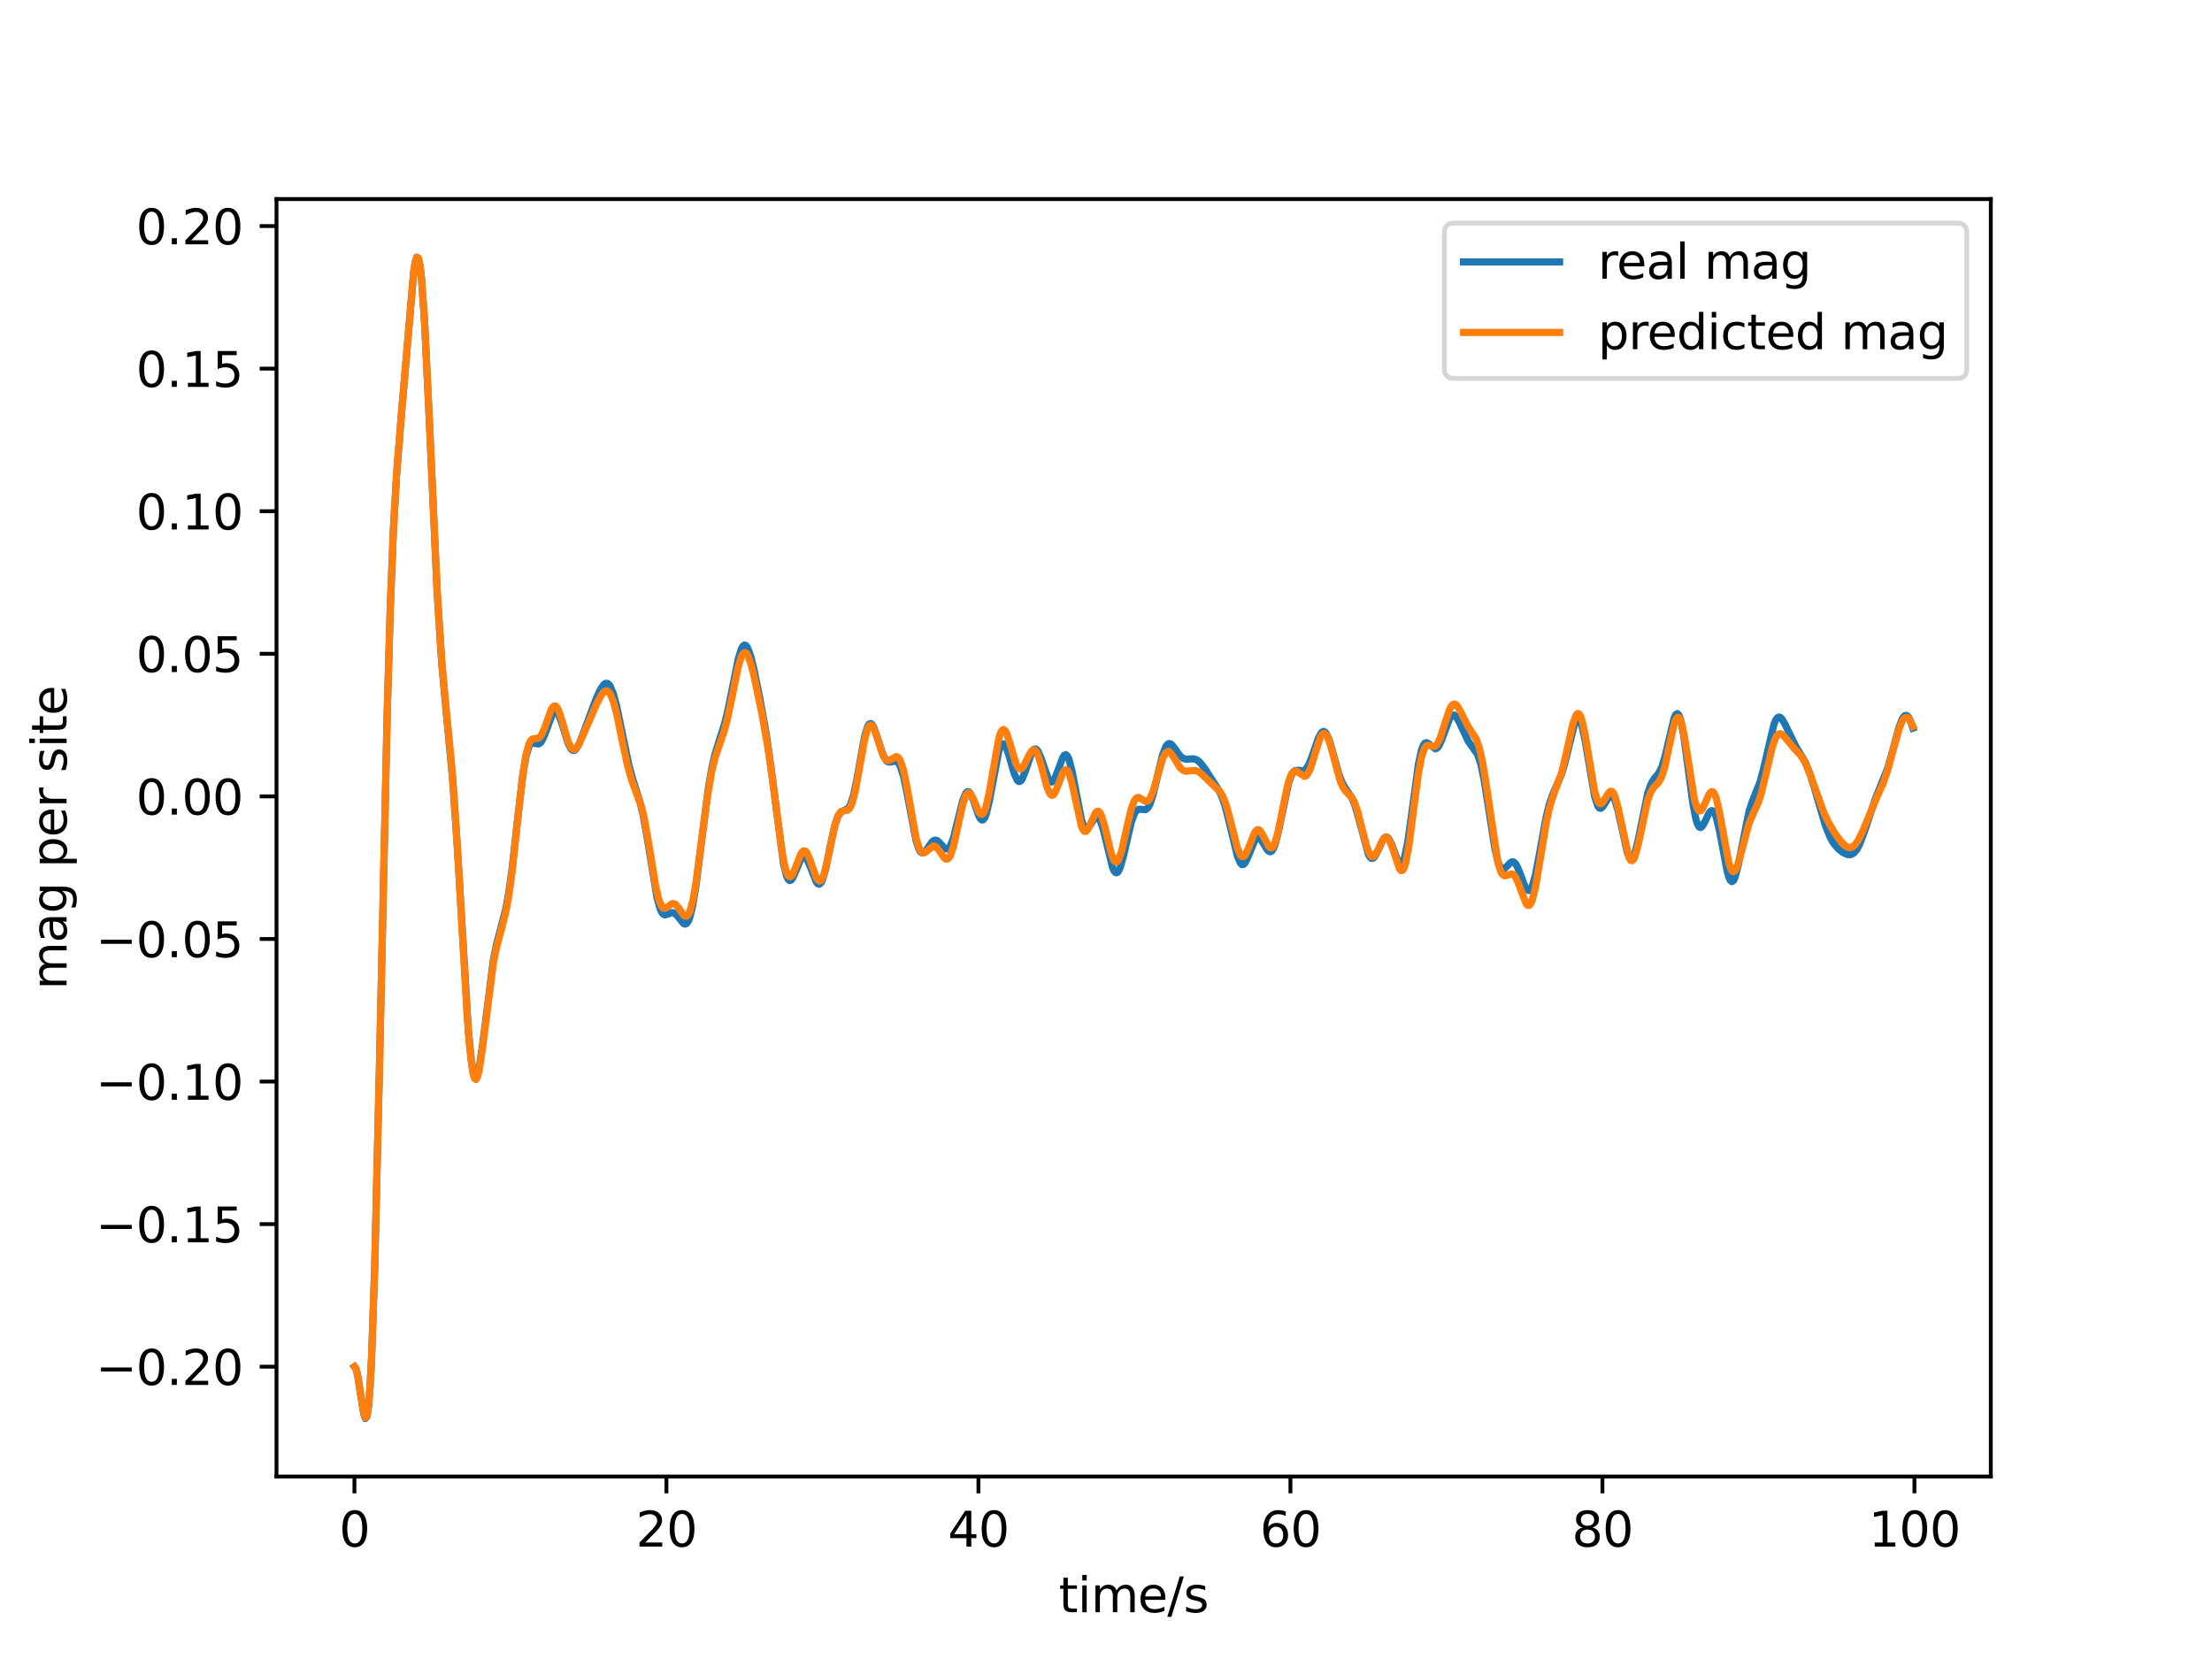 <?xml version="1.0" encoding="utf-8" standalone="no"?>
<!DOCTYPE svg PUBLIC "-//W3C//DTD SVG 1.1//EN"
  "http://www.w3.org/Graphics/SVG/1.1/DTD/svg11.dtd">
<svg xmlns:xlink="http://www.w3.org/1999/xlink" width="460.8pt" height="345.6pt" viewBox="0 0 460.8 345.6" xmlns="http://www.w3.org/2000/svg" version="1.1">
 <defs>
  <style type="text/css">*{stroke-linejoin: round; stroke-linecap: butt}</style>
 </defs>
 <g id="figure_1">
  <g id="patch_1">
   <path d="M 0 345.6 
L 460.8 345.6 
L 460.8 0 
L 0 0 
z
" style="fill: #ffffff"/>
  </g>
  <g id="axes_1">
   <g id="patch_2">
    <path d="M 57.6 307.584 
L 414.72 307.584 
L 414.72 41.472 
L 57.6 41.472 
z
" style="fill: #ffffff"/>
   </g>
   <g id="matplotlib.axis_1">
    <g id="xtick_1">
     <g id="line2d_1">
      <defs>
       <path id="mffc6a91e5c" d="M 0 0 
L 0 3.5 
" style="stroke: #000000; stroke-width: 0.8"/>
      </defs>
      <g>
       <use xlink:href="#mffc6a91e5c" x="73.833" y="307.584" style="stroke: #000000; stroke-width: 0.8"/>
      </g>
     </g>
     <g id="text_1">
      <!-- 0 -->
      <g transform="translate(70.651 322.182) scale(0.1 -0.1)">
       <defs>
        <path id="DejaVuSans-30" d="M 2034 4250 
Q 1547 4250 1301 3770 
Q 1056 3291 1056 2328 
Q 1056 1369 1301 889 
Q 1547 409 2034 409 
Q 2525 409 2770 889 
Q 3016 1369 3016 2328 
Q 3016 3291 2770 3770 
Q 2525 4250 2034 4250 
z
M 2034 4750 
Q 2819 4750 3233 4129 
Q 3647 3509 3647 2328 
Q 3647 1150 3233 529 
Q 2819 -91 2034 -91 
Q 1250 -91 836 529 
Q 422 1150 422 2328 
Q 422 3509 836 4129 
Q 1250 4750 2034 4750 
z
" transform="scale(0.016)"/>
       </defs>
       <use xlink:href="#DejaVuSans-30"/>
      </g>
     </g>
    </g>
    <g id="xtick_2">
     <g id="line2d_2">
      <g>
       <use xlink:href="#mffc6a91e5c" x="138.829" y="307.584" style="stroke: #000000; stroke-width: 0.8"/>
      </g>
     </g>
     <g id="text_2">
      <!-- 20 -->
      <g transform="translate(132.466 322.182) scale(0.1 -0.1)">
       <defs>
        <path id="DejaVuSans-32" d="M 1228 531 
L 3431 531 
L 3431 0 
L 469 0 
L 469 531 
Q 828 903 1448 1529 
Q 2069 2156 2228 2338 
Q 2531 2678 2651 2914 
Q 2772 3150 2772 3378 
Q 2772 3750 2511 3984 
Q 2250 4219 1831 4219 
Q 1534 4219 1204 4116 
Q 875 4013 500 3803 
L 500 4441 
Q 881 4594 1212 4672 
Q 1544 4750 1819 4750 
Q 2544 4750 2975 4387 
Q 3406 4025 3406 3419 
Q 3406 3131 3298 2873 
Q 3191 2616 2906 2266 
Q 2828 2175 2409 1742 
Q 1991 1309 1228 531 
z
" transform="scale(0.016)"/>
       </defs>
       <use xlink:href="#DejaVuSans-32"/>
       <use xlink:href="#DejaVuSans-30" x="63.623"/>
      </g>
     </g>
    </g>
    <g id="xtick_3">
     <g id="line2d_3">
      <g>
       <use xlink:href="#mffc6a91e5c" x="203.825" y="307.584" style="stroke: #000000; stroke-width: 0.8"/>
      </g>
     </g>
     <g id="text_3">
      <!-- 40 -->
      <g transform="translate(197.462 322.182) scale(0.1 -0.1)">
       <defs>
        <path id="DejaVuSans-34" d="M 2419 4116 
L 825 1625 
L 2419 1625 
L 2419 4116 
z
M 2253 4666 
L 3047 4666 
L 3047 1625 
L 3713 1625 
L 3713 1100 
L 3047 1100 
L 3047 0 
L 2419 0 
L 2419 1100 
L 313 1100 
L 313 1709 
L 2253 4666 
z
" transform="scale(0.016)"/>
       </defs>
       <use xlink:href="#DejaVuSans-34"/>
       <use xlink:href="#DejaVuSans-30" x="63.623"/>
      </g>
     </g>
    </g>
    <g id="xtick_4">
     <g id="line2d_4">
      <g>
       <use xlink:href="#mffc6a91e5c" x="268.82" y="307.584" style="stroke: #000000; stroke-width: 0.8"/>
      </g>
     </g>
     <g id="text_4">
      <!-- 60 -->
      <g transform="translate(262.458 322.182) scale(0.1 -0.1)">
       <defs>
        <path id="DejaVuSans-36" d="M 2113 2584 
Q 1688 2584 1439 2293 
Q 1191 2003 1191 1497 
Q 1191 994 1439 701 
Q 1688 409 2113 409 
Q 2538 409 2786 701 
Q 3034 994 3034 1497 
Q 3034 2003 2786 2293 
Q 2538 2584 2113 2584 
z
M 3366 4563 
L 3366 3988 
Q 3128 4100 2886 4159 
Q 2644 4219 2406 4219 
Q 1781 4219 1451 3797 
Q 1122 3375 1075 2522 
Q 1259 2794 1537 2939 
Q 1816 3084 2150 3084 
Q 2853 3084 3261 2657 
Q 3669 2231 3669 1497 
Q 3669 778 3244 343 
Q 2819 -91 2113 -91 
Q 1303 -91 875 529 
Q 447 1150 447 2328 
Q 447 3434 972 4092 
Q 1497 4750 2381 4750 
Q 2619 4750 2861 4703 
Q 3103 4656 3366 4563 
z
" transform="scale(0.016)"/>
       </defs>
       <use xlink:href="#DejaVuSans-36"/>
       <use xlink:href="#DejaVuSans-30" x="63.623"/>
      </g>
     </g>
    </g>
    <g id="xtick_5">
     <g id="line2d_5">
      <g>
       <use xlink:href="#mffc6a91e5c" x="333.816" y="307.584" style="stroke: #000000; stroke-width: 0.8"/>
      </g>
     </g>
     <g id="text_5">
      <!-- 80 -->
      <g transform="translate(327.454 322.182) scale(0.1 -0.1)">
       <defs>
        <path id="DejaVuSans-38" d="M 2034 2216 
Q 1584 2216 1326 1975 
Q 1069 1734 1069 1313 
Q 1069 891 1326 650 
Q 1584 409 2034 409 
Q 2484 409 2743 651 
Q 3003 894 3003 1313 
Q 3003 1734 2745 1975 
Q 2488 2216 2034 2216 
z
M 1403 2484 
Q 997 2584 770 2862 
Q 544 3141 544 3541 
Q 544 4100 942 4425 
Q 1341 4750 2034 4750 
Q 2731 4750 3128 4425 
Q 3525 4100 3525 3541 
Q 3525 3141 3298 2862 
Q 3072 2584 2669 2484 
Q 3125 2378 3379 2068 
Q 3634 1759 3634 1313 
Q 3634 634 3220 271 
Q 2806 -91 2034 -91 
Q 1263 -91 848 271 
Q 434 634 434 1313 
Q 434 1759 690 2068 
Q 947 2378 1403 2484 
z
M 1172 3481 
Q 1172 3119 1398 2916 
Q 1625 2713 2034 2713 
Q 2441 2713 2670 2916 
Q 2900 3119 2900 3481 
Q 2900 3844 2670 4047 
Q 2441 4250 2034 4250 
Q 1625 4250 1398 4047 
Q 1172 3844 1172 3481 
z
" transform="scale(0.016)"/>
       </defs>
       <use xlink:href="#DejaVuSans-38"/>
       <use xlink:href="#DejaVuSans-30" x="63.623"/>
      </g>
     </g>
    </g>
    <g id="xtick_6">
     <g id="line2d_6">
      <g>
       <use xlink:href="#mffc6a91e5c" x="398.812" y="307.584" style="stroke: #000000; stroke-width: 0.8"/>
      </g>
     </g>
     <g id="text_6">
      <!-- 100 -->
      <g transform="translate(389.268 322.182) scale(0.1 -0.1)">
       <defs>
        <path id="DejaVuSans-31" d="M 794 531 
L 1825 531 
L 1825 4091 
L 703 3866 
L 703 4441 
L 1819 4666 
L 2450 4666 
L 2450 531 
L 3481 531 
L 3481 0 
L 794 0 
L 794 531 
z
" transform="scale(0.016)"/>
       </defs>
       <use xlink:href="#DejaVuSans-31"/>
       <use xlink:href="#DejaVuSans-30" x="63.623"/>
       <use xlink:href="#DejaVuSans-30" x="127.246"/>
      </g>
     </g>
    </g>
    <g id="text_7">
     <!-- time/s -->
     <g transform="translate(220.575 335.861) scale(0.1 -0.1)">
      <defs>
       <path id="DejaVuSans-74" d="M 1172 4494 
L 1172 3500 
L 2356 3500 
L 2356 3053 
L 1172 3053 
L 1172 1153 
Q 1172 725 1289 603 
Q 1406 481 1766 481 
L 2356 481 
L 2356 0 
L 1766 0 
Q 1100 0 847 248 
Q 594 497 594 1153 
L 594 3053 
L 172 3053 
L 172 3500 
L 594 3500 
L 594 4494 
L 1172 4494 
z
" transform="scale(0.016)"/>
       <path id="DejaVuSans-69" d="M 603 3500 
L 1178 3500 
L 1178 0 
L 603 0 
L 603 3500 
z
M 603 4863 
L 1178 4863 
L 1178 4134 
L 603 4134 
L 603 4863 
z
" transform="scale(0.016)"/>
       <path id="DejaVuSans-6d" d="M 3328 2828 
Q 3544 3216 3844 3400 
Q 4144 3584 4550 3584 
Q 5097 3584 5394 3201 
Q 5691 2819 5691 2113 
L 5691 0 
L 5113 0 
L 5113 2094 
Q 5113 2597 4934 2840 
Q 4756 3084 4391 3084 
Q 3944 3084 3684 2787 
Q 3425 2491 3425 1978 
L 3425 0 
L 2847 0 
L 2847 2094 
Q 2847 2600 2669 2842 
Q 2491 3084 2119 3084 
Q 1678 3084 1418 2786 
Q 1159 2488 1159 1978 
L 1159 0 
L 581 0 
L 581 3500 
L 1159 3500 
L 1159 2956 
Q 1356 3278 1631 3431 
Q 1906 3584 2284 3584 
Q 2666 3584 2933 3390 
Q 3200 3197 3328 2828 
z
" transform="scale(0.016)"/>
       <path id="DejaVuSans-65" d="M 3597 1894 
L 3597 1613 
L 953 1613 
Q 991 1019 1311 708 
Q 1631 397 2203 397 
Q 2534 397 2845 478 
Q 3156 559 3463 722 
L 3463 178 
Q 3153 47 2828 -22 
Q 2503 -91 2169 -91 
Q 1331 -91 842 396 
Q 353 884 353 1716 
Q 353 2575 817 3079 
Q 1281 3584 2069 3584 
Q 2775 3584 3186 3129 
Q 3597 2675 3597 1894 
z
M 3022 2063 
Q 3016 2534 2758 2815 
Q 2500 3097 2075 3097 
Q 1594 3097 1305 2825 
Q 1016 2553 972 2059 
L 3022 2063 
z
" transform="scale(0.016)"/>
       <path id="DejaVuSans-2f" d="M 1625 4666 
L 2156 4666 
L 531 -594 
L 0 -594 
L 1625 4666 
z
" transform="scale(0.016)"/>
       <path id="DejaVuSans-73" d="M 2834 3397 
L 2834 2853 
Q 2591 2978 2328 3040 
Q 2066 3103 1784 3103 
Q 1356 3103 1142 2972 
Q 928 2841 928 2578 
Q 928 2378 1081 2264 
Q 1234 2150 1697 2047 
L 1894 2003 
Q 2506 1872 2764 1633 
Q 3022 1394 3022 966 
Q 3022 478 2636 193 
Q 2250 -91 1575 -91 
Q 1294 -91 989 -36 
Q 684 19 347 128 
L 347 722 
Q 666 556 975 473 
Q 1284 391 1588 391 
Q 1994 391 2212 530 
Q 2431 669 2431 922 
Q 2431 1156 2273 1281 
Q 2116 1406 1581 1522 
L 1381 1569 
Q 847 1681 609 1914 
Q 372 2147 372 2553 
Q 372 3047 722 3315 
Q 1072 3584 1716 3584 
Q 2034 3584 2315 3537 
Q 2597 3491 2834 3397 
z
" transform="scale(0.016)"/>
      </defs>
      <use xlink:href="#DejaVuSans-74"/>
      <use xlink:href="#DejaVuSans-69" x="39.209"/>
      <use xlink:href="#DejaVuSans-6d" x="66.992"/>
      <use xlink:href="#DejaVuSans-65" x="164.404"/>
      <use xlink:href="#DejaVuSans-2f" x="225.928"/>
      <use xlink:href="#DejaVuSans-73" x="259.619"/>
     </g>
    </g>
   </g>
   <g id="matplotlib.axis_2">
    <g id="ytick_1">
     <g id="line2d_7">
      <defs>
       <path id="mc6f003d165" d="M 0 0 
L -3.5 0 
" style="stroke: #000000; stroke-width: 0.8"/>
      </defs>
      <g>
       <use xlink:href="#mc6f003d165" x="57.6" y="284.705" style="stroke: #000000; stroke-width: 0.8"/>
      </g>
     </g>
     <g id="text_8">
      <!-- −0.20 -->
      <g transform="translate(19.955 288.504) scale(0.1 -0.1)">
       <defs>
        <path id="DejaVuSans-2212" d="M 678 2272 
L 4684 2272 
L 4684 1741 
L 678 1741 
L 678 2272 
z
" transform="scale(0.016)"/>
        <path id="DejaVuSans-2e" d="M 684 794 
L 1344 794 
L 1344 0 
L 684 0 
L 684 794 
z
" transform="scale(0.016)"/>
       </defs>
       <use xlink:href="#DejaVuSans-2212"/>
       <use xlink:href="#DejaVuSans-30" x="83.789"/>
       <use xlink:href="#DejaVuSans-2e" x="147.412"/>
       <use xlink:href="#DejaVuSans-32" x="179.199"/>
       <use xlink:href="#DejaVuSans-30" x="242.822"/>
      </g>
     </g>
    </g>
    <g id="ytick_2">
     <g id="line2d_8">
      <g>
       <use xlink:href="#mc6f003d165" x="57.6" y="255.004" style="stroke: #000000; stroke-width: 0.8"/>
      </g>
     </g>
     <g id="text_9">
      <!-- −0.15 -->
      <g transform="translate(19.955 258.803) scale(0.1 -0.1)">
       <defs>
        <path id="DejaVuSans-35" d="M 691 4666 
L 3169 4666 
L 3169 4134 
L 1269 4134 
L 1269 2991 
Q 1406 3038 1543 3061 
Q 1681 3084 1819 3084 
Q 2600 3084 3056 2656 
Q 3513 2228 3513 1497 
Q 3513 744 3044 326 
Q 2575 -91 1722 -91 
Q 1428 -91 1123 -41 
Q 819 9 494 109 
L 494 744 
Q 775 591 1075 516 
Q 1375 441 1709 441 
Q 2250 441 2565 725 
Q 2881 1009 2881 1497 
Q 2881 1984 2565 2268 
Q 2250 2553 1709 2553 
Q 1456 2553 1204 2497 
Q 953 2441 691 2322 
L 691 4666 
z
" transform="scale(0.016)"/>
       </defs>
       <use xlink:href="#DejaVuSans-2212"/>
       <use xlink:href="#DejaVuSans-30" x="83.789"/>
       <use xlink:href="#DejaVuSans-2e" x="147.412"/>
       <use xlink:href="#DejaVuSans-31" x="179.199"/>
       <use xlink:href="#DejaVuSans-35" x="242.822"/>
      </g>
     </g>
    </g>
    <g id="ytick_3">
     <g id="line2d_9">
      <g>
       <use xlink:href="#mc6f003d165" x="57.6" y="225.303" style="stroke: #000000; stroke-width: 0.8"/>
      </g>
     </g>
     <g id="text_10">
      <!-- −0.10 -->
      <g transform="translate(19.955 229.102) scale(0.1 -0.1)">
       <use xlink:href="#DejaVuSans-2212"/>
       <use xlink:href="#DejaVuSans-30" x="83.789"/>
       <use xlink:href="#DejaVuSans-2e" x="147.412"/>
       <use xlink:href="#DejaVuSans-31" x="179.199"/>
       <use xlink:href="#DejaVuSans-30" x="242.822"/>
      </g>
     </g>
    </g>
    <g id="ytick_4">
     <g id="line2d_10">
      <g>
       <use xlink:href="#mc6f003d165" x="57.6" y="195.602" style="stroke: #000000; stroke-width: 0.8"/>
      </g>
     </g>
     <g id="text_11">
      <!-- −0.05 -->
      <g transform="translate(19.955 199.401) scale(0.1 -0.1)">
       <use xlink:href="#DejaVuSans-2212"/>
       <use xlink:href="#DejaVuSans-30" x="83.789"/>
       <use xlink:href="#DejaVuSans-2e" x="147.412"/>
       <use xlink:href="#DejaVuSans-30" x="179.199"/>
       <use xlink:href="#DejaVuSans-35" x="242.822"/>
      </g>
     </g>
    </g>
    <g id="ytick_5">
     <g id="line2d_11">
      <g>
       <use xlink:href="#mc6f003d165" x="57.6" y="165.901" style="stroke: #000000; stroke-width: 0.8"/>
      </g>
     </g>
     <g id="text_12">
      <!-- 0.00 -->
      <g transform="translate(28.334 169.7) scale(0.1 -0.1)">
       <use xlink:href="#DejaVuSans-30"/>
       <use xlink:href="#DejaVuSans-2e" x="63.623"/>
       <use xlink:href="#DejaVuSans-30" x="95.41"/>
       <use xlink:href="#DejaVuSans-30" x="159.033"/>
      </g>
     </g>
    </g>
    <g id="ytick_6">
     <g id="line2d_12">
      <g>
       <use xlink:href="#mc6f003d165" x="57.6" y="136.2" style="stroke: #000000; stroke-width: 0.8"/>
      </g>
     </g>
     <g id="text_13">
      <!-- 0.05 -->
      <g transform="translate(28.334 139.999) scale(0.1 -0.1)">
       <use xlink:href="#DejaVuSans-30"/>
       <use xlink:href="#DejaVuSans-2e" x="63.623"/>
       <use xlink:href="#DejaVuSans-30" x="95.41"/>
       <use xlink:href="#DejaVuSans-35" x="159.033"/>
      </g>
     </g>
    </g>
    <g id="ytick_7">
     <g id="line2d_13">
      <g>
       <use xlink:href="#mc6f003d165" x="57.6" y="106.499" style="stroke: #000000; stroke-width: 0.8"/>
      </g>
     </g>
     <g id="text_14">
      <!-- 0.10 -->
      <g transform="translate(28.334 110.298) scale(0.1 -0.1)">
       <use xlink:href="#DejaVuSans-30"/>
       <use xlink:href="#DejaVuSans-2e" x="63.623"/>
       <use xlink:href="#DejaVuSans-31" x="95.41"/>
       <use xlink:href="#DejaVuSans-30" x="159.033"/>
      </g>
     </g>
    </g>
    <g id="ytick_8">
     <g id="line2d_14">
      <g>
       <use xlink:href="#mc6f003d165" x="57.6" y="76.798" style="stroke: #000000; stroke-width: 0.8"/>
      </g>
     </g>
     <g id="text_15">
      <!-- 0.15 -->
      <g transform="translate(28.334 80.597) scale(0.1 -0.1)">
       <use xlink:href="#DejaVuSans-30"/>
       <use xlink:href="#DejaVuSans-2e" x="63.623"/>
       <use xlink:href="#DejaVuSans-31" x="95.41"/>
       <use xlink:href="#DejaVuSans-35" x="159.033"/>
      </g>
     </g>
    </g>
    <g id="ytick_9">
     <g id="line2d_15">
      <g>
       <use xlink:href="#mc6f003d165" x="57.6" y="47.097" style="stroke: #000000; stroke-width: 0.8"/>
      </g>
     </g>
     <g id="text_16">
      <!-- 0.20 -->
      <g transform="translate(28.334 50.897) scale(0.1 -0.1)">
       <use xlink:href="#DejaVuSans-30"/>
       <use xlink:href="#DejaVuSans-2e" x="63.623"/>
       <use xlink:href="#DejaVuSans-32" x="95.41"/>
       <use xlink:href="#DejaVuSans-30" x="159.033"/>
      </g>
     </g>
    </g>
    <g id="text_17">
     <!-- mag per site -->
     <g transform="translate(13.875 206.151) rotate(-90) scale(0.1 -0.1)">
      <defs>
       <path id="DejaVuSans-61" d="M 2194 1759 
Q 1497 1759 1228 1600 
Q 959 1441 959 1056 
Q 959 750 1161 570 
Q 1363 391 1709 391 
Q 2188 391 2477 730 
Q 2766 1069 2766 1631 
L 2766 1759 
L 2194 1759 
z
M 3341 1997 
L 3341 0 
L 2766 0 
L 2766 531 
Q 2569 213 2275 61 
Q 1981 -91 1556 -91 
Q 1019 -91 701 211 
Q 384 513 384 1019 
Q 384 1609 779 1909 
Q 1175 2209 1959 2209 
L 2766 2209 
L 2766 2266 
Q 2766 2663 2505 2880 
Q 2244 3097 1772 3097 
Q 1472 3097 1187 3025 
Q 903 2953 641 2809 
L 641 3341 
Q 956 3463 1253 3523 
Q 1550 3584 1831 3584 
Q 2591 3584 2966 3190 
Q 3341 2797 3341 1997 
z
" transform="scale(0.016)"/>
       <path id="DejaVuSans-67" d="M 2906 1791 
Q 2906 2416 2648 2759 
Q 2391 3103 1925 3103 
Q 1463 3103 1205 2759 
Q 947 2416 947 1791 
Q 947 1169 1205 825 
Q 1463 481 1925 481 
Q 2391 481 2648 825 
Q 2906 1169 2906 1791 
z
M 3481 434 
Q 3481 -459 3084 -895 
Q 2688 -1331 1869 -1331 
Q 1566 -1331 1297 -1286 
Q 1028 -1241 775 -1147 
L 775 -588 
Q 1028 -725 1275 -790 
Q 1522 -856 1778 -856 
Q 2344 -856 2625 -561 
Q 2906 -266 2906 331 
L 2906 616 
Q 2728 306 2450 153 
Q 2172 0 1784 0 
Q 1141 0 747 490 
Q 353 981 353 1791 
Q 353 2603 747 3093 
Q 1141 3584 1784 3584 
Q 2172 3584 2450 3431 
Q 2728 3278 2906 2969 
L 2906 3500 
L 3481 3500 
L 3481 434 
z
" transform="scale(0.016)"/>
       <path id="DejaVuSans-20" transform="scale(0.016)"/>
       <path id="DejaVuSans-70" d="M 1159 525 
L 1159 -1331 
L 581 -1331 
L 581 3500 
L 1159 3500 
L 1159 2969 
Q 1341 3281 1617 3432 
Q 1894 3584 2278 3584 
Q 2916 3584 3314 3078 
Q 3713 2572 3713 1747 
Q 3713 922 3314 415 
Q 2916 -91 2278 -91 
Q 1894 -91 1617 61 
Q 1341 213 1159 525 
z
M 3116 1747 
Q 3116 2381 2855 2742 
Q 2594 3103 2138 3103 
Q 1681 3103 1420 2742 
Q 1159 2381 1159 1747 
Q 1159 1113 1420 752 
Q 1681 391 2138 391 
Q 2594 391 2855 752 
Q 3116 1113 3116 1747 
z
" transform="scale(0.016)"/>
       <path id="DejaVuSans-72" d="M 2631 2963 
Q 2534 3019 2420 3045 
Q 2306 3072 2169 3072 
Q 1681 3072 1420 2755 
Q 1159 2438 1159 1844 
L 1159 0 
L 581 0 
L 581 3500 
L 1159 3500 
L 1159 2956 
Q 1341 3275 1631 3429 
Q 1922 3584 2338 3584 
Q 2397 3584 2469 3576 
Q 2541 3569 2628 3553 
L 2631 2963 
z
" transform="scale(0.016)"/>
      </defs>
      <use xlink:href="#DejaVuSans-6d"/>
      <use xlink:href="#DejaVuSans-61" x="97.412"/>
      <use xlink:href="#DejaVuSans-67" x="158.691"/>
      <use xlink:href="#DejaVuSans-20" x="222.168"/>
      <use xlink:href="#DejaVuSans-70" x="253.955"/>
      <use xlink:href="#DejaVuSans-65" x="317.432"/>
      <use xlink:href="#DejaVuSans-72" x="378.955"/>
      <use xlink:href="#DejaVuSans-20" x="420.068"/>
      <use xlink:href="#DejaVuSans-73" x="451.855"/>
      <use xlink:href="#DejaVuSans-69" x="503.955"/>
      <use xlink:href="#DejaVuSans-74" x="531.738"/>
      <use xlink:href="#DejaVuSans-65" x="570.947"/>
     </g>
    </g>
   </g>
   <g id="line2d_16">
    <path d="M 73.833 284.705 
L 74.158 285.145 
L 74.483 286.404 
L 75.133 290.549 
L 75.783 294.574 
L 76.108 295.488 
L 76.433 295.099 
L 76.758 293.036 
L 77.083 289.013 
L 77.408 282.855 
L 78.057 264.084 
L 79.032 223.005 
L 80.657 148.745 
L 81.307 126.516 
L 81.957 110.341 
L 82.607 99.089 
L 83.582 86.907 
L 86.182 56.577 
L 86.507 54.549 
L 86.832 53.568 
L 87.157 53.779 
L 87.482 55.266 
L 87.807 58.048 
L 88.457 67.223 
L 89.432 87.499 
L 91.057 123.16 
L 92.032 138.298 
L 93.007 148.87 
L 94.306 162.512 
L 95.281 176.583 
L 97.556 214.557 
L 98.206 221.172 
L 98.531 223.147 
L 98.856 224.199 
L 99.181 224.362 
L 99.506 223.708 
L 99.831 222.342 
L 100.481 218.018 
L 102.756 200.131 
L 103.406 196.823 
L 104.381 193.155 
L 105.356 189.367 
L 106.006 185.846 
L 106.656 181.197 
L 107.956 169.503 
L 108.931 161.322 
L 109.58 157.526 
L 110.23 155.423 
L 110.555 154.947 
L 110.88 154.763 
L 111.53 154.885 
L 112.18 154.982 
L 112.505 154.811 
L 112.83 154.431 
L 113.48 153.045 
L 115.105 148.66 
L 115.43 148.272 
L 115.755 148.188 
L 116.08 148.42 
L 116.405 148.951 
L 117.055 150.712 
L 118.355 154.874 
L 119.005 156.09 
L 119.33 156.33 
L 119.655 156.318 
L 119.98 156.07 
L 120.63 154.993 
L 121.605 152.515 
L 124.205 145.523 
L 125.179 143.447 
L 125.829 142.566 
L 126.154 142.362 
L 126.479 142.35 
L 126.804 142.553 
L 127.129 142.985 
L 127.779 144.546 
L 128.429 146.96 
L 129.404 151.658 
L 131.029 159.504 
L 132.004 162.961 
L 133.304 167.044 
L 133.954 169.722 
L 134.929 175.147 
L 136.879 187.049 
L 137.529 189.367 
L 137.854 190.05 
L 138.179 190.443 
L 138.504 190.593 
L 139.154 190.432 
L 139.804 190.144 
L 140.129 190.111 
L 140.454 190.203 
L 141.103 190.778 
L 142.403 192.397 
L 142.728 192.511 
L 143.053 192.368 
L 143.378 191.913 
L 143.703 191.11 
L 144.353 188.409 
L 145.003 184.372 
L 146.303 173.947 
L 147.603 163.973 
L 148.253 160.167 
L 148.903 157.271 
L 149.878 154.103 
L 150.853 151.107 
L 151.503 148.584 
L 152.478 143.813 
L 153.778 137.331 
L 154.428 135.203 
L 154.753 134.611 
L 155.078 134.368 
L 155.403 134.478 
L 155.728 134.924 
L 156.378 136.69 
L 157.027 139.3 
L 158.327 145.666 
L 159.627 152.986 
L 160.602 159.794 
L 163.202 179.819 
L 163.852 182.478 
L 164.177 183.166 
L 164.502 183.435 
L 164.827 183.323 
L 165.152 182.891 
L 165.802 181.405 
L 166.777 179.083 
L 167.102 178.638 
L 167.427 178.456 
L 167.752 178.559 
L 168.077 178.939 
L 168.727 180.366 
L 170.027 183.692 
L 170.352 184.1 
L 170.677 184.195 
L 171.002 183.94 
L 171.327 183.327 
L 171.977 181.131 
L 173.276 174.747 
L 173.926 171.922 
L 174.576 170.02 
L 175.226 169.102 
L 175.876 168.817 
L 176.526 168.539 
L 176.851 168.19 
L 177.176 167.608 
L 177.826 165.595 
L 178.476 162.489 
L 180.101 153.481 
L 180.751 151.329 
L 181.076 150.83 
L 181.401 150.729 
L 181.726 151.002 
L 182.051 151.597 
L 182.701 153.45 
L 184.001 157.406 
L 184.651 158.47 
L 184.976 158.702 
L 185.301 158.768 
L 186.601 158.533 
L 186.926 158.694 
L 187.251 159.067 
L 187.576 159.693 
L 188.226 161.761 
L 188.875 164.813 
L 190.825 175.1 
L 191.475 177.022 
L 191.8 177.513 
L 192.125 177.702 
L 192.45 177.627 
L 193.1 176.91 
L 194.075 175.484 
L 194.4 175.176 
L 194.725 175.023 
L 195.05 175.037 
L 195.375 175.207 
L 196.025 175.875 
L 196.675 176.603 
L 197 176.822 
L 197.325 176.863 
L 197.65 176.676 
L 197.975 176.233 
L 198.625 174.561 
L 199.6 170.623 
L 200.575 166.701 
L 201.225 165.179 
L 201.55 164.91 
L 201.875 164.987 
L 202.2 165.389 
L 202.85 166.94 
L 203.825 169.773 
L 204.15 170.433 
L 204.474 170.793 
L 204.799 170.789 
L 205.124 170.384 
L 205.449 169.572 
L 206.099 166.868 
L 208.049 156.565 
L 208.374 155.61 
L 208.699 155.064 
L 209.024 154.938 
L 209.349 155.212 
L 209.674 155.84 
L 210.324 157.841 
L 211.299 161.212 
L 211.949 162.588 
L 212.274 162.821 
L 212.599 162.724 
L 212.924 162.312 
L 213.574 160.742 
L 214.874 156.918 
L 215.199 156.337 
L 215.524 156.041 
L 215.849 156.057 
L 216.174 156.385 
L 216.824 157.834 
L 218.449 162.436 
L 218.774 162.829 
L 219.099 162.911 
L 219.424 162.674 
L 219.749 162.146 
L 220.398 160.465 
L 221.373 157.829 
L 221.698 157.347 
L 222.023 157.209 
L 222.348 157.467 
L 222.673 158.139 
L 223.323 160.619 
L 225.273 170.715 
L 225.598 171.697 
L 225.923 172.308 
L 226.248 172.554 
L 226.573 172.477 
L 226.898 172.146 
L 228.198 170.276 
L 228.523 170.169 
L 228.848 170.354 
L 229.173 170.857 
L 229.823 172.769 
L 231.773 180.736 
L 232.098 181.448 
L 232.423 181.801 
L 232.748 181.774 
L 233.073 181.369 
L 233.398 180.615 
L 234.048 178.281 
L 235.673 171.279 
L 236.322 169.511 
L 236.647 168.989 
L 236.972 168.69 
L 237.297 168.574 
L 238.597 168.675 
L 238.922 168.489 
L 239.247 168.1 
L 239.572 167.478 
L 240.222 165.526 
L 241.197 161.366 
L 242.172 157.33 
L 242.822 155.593 
L 243.147 155.119 
L 243.472 154.907 
L 243.797 154.933 
L 244.122 155.157 
L 244.772 155.985 
L 245.747 157.372 
L 246.397 157.953 
L 247.047 158.166 
L 248.022 158.09 
L 248.672 158.076 
L 249.322 158.291 
L 249.972 158.805 
L 250.947 160.055 
L 253.871 164.569 
L 254.521 165.93 
L 255.171 167.779 
L 256.146 171.579 
L 257.771 178.369 
L 258.421 179.837 
L 258.746 180.11 
L 259.071 180.064 
L 259.396 179.723 
L 260.046 178.366 
L 261.346 175.185 
L 261.671 174.75 
L 261.996 174.556 
L 262.321 174.609 
L 262.646 174.883 
L 263.296 175.883 
L 263.946 176.962 
L 264.271 177.317 
L 264.596 177.449 
L 264.921 177.303 
L 265.246 176.846 
L 265.571 176.071 
L 266.221 173.663 
L 268.495 162.891 
L 269.145 161.237 
L 269.47 160.775 
L 269.795 160.523 
L 270.445 160.462 
L 271.42 160.592 
L 271.745 160.467 
L 272.07 160.191 
L 272.72 159.125 
L 273.37 157.453 
L 274.67 153.701 
L 275.32 152.574 
L 275.645 152.376 
L 275.97 152.454 
L 276.295 152.812 
L 276.945 154.288 
L 277.92 157.719 
L 278.895 161.19 
L 279.545 162.921 
L 280.195 164.115 
L 281.495 166.009 
L 282.145 167.468 
L 282.795 169.561 
L 285.069 178.007 
L 285.394 178.561 
L 285.719 178.82 
L 286.044 178.784 
L 286.369 178.478 
L 287.019 177.269 
L 287.994 175.11 
L 288.319 174.629 
L 288.644 174.377 
L 288.969 174.393 
L 289.294 174.685 
L 289.944 175.996 
L 291.244 179.437 
L 291.569 179.881 
L 291.894 179.965 
L 292.219 179.622 
L 292.544 178.814 
L 293.194 175.825 
L 293.844 171.358 
L 295.469 159.267 
L 296.119 156.266 
L 296.444 155.376 
L 296.769 154.873 
L 297.094 154.706 
L 297.419 154.801 
L 299.044 156.01 
L 299.369 155.855 
L 299.693 155.474 
L 300.343 154.097 
L 301.968 149.716 
L 302.293 149.223 
L 302.618 148.971 
L 302.943 148.972 
L 303.268 149.213 
L 303.918 150.281 
L 305.868 154.414 
L 307.818 157.165 
L 308.468 159.141 
L 309.118 162.162 
L 310.093 168.316 
L 311.393 176.669 
L 312.043 179.461 
L 312.368 180.336 
L 312.693 180.859 
L 313.018 181.063 
L 313.343 181.001 
L 313.993 180.39 
L 314.643 179.709 
L 314.968 179.542 
L 315.293 179.569 
L 315.617 179.818 
L 315.942 180.29 
L 316.592 181.781 
L 317.567 184.397 
L 317.892 185.038 
L 318.217 185.43 
L 318.542 185.515 
L 318.867 185.253 
L 319.192 184.63 
L 319.842 182.366 
L 320.817 177.197 
L 322.117 170.08 
L 322.767 167.463 
L 323.417 165.594 
L 325.367 161.126 
L 326.017 158.832 
L 327.967 150.962 
L 328.292 150.244 
L 328.617 149.897 
L 328.942 149.965 
L 329.267 150.472 
L 329.592 151.41 
L 330.242 154.414 
L 332.191 165.872 
L 332.841 167.886 
L 333.166 168.316 
L 333.491 168.387 
L 333.816 168.157 
L 334.466 167.143 
L 335.116 166.082 
L 335.441 165.789 
L 335.766 165.763 
L 336.091 166.054 
L 336.416 166.683 
L 337.066 168.884 
L 339.016 177.651 
L 339.341 178.43 
L 339.666 178.815 
L 339.991 178.78 
L 340.316 178.327 
L 340.641 177.482 
L 341.291 174.844 
L 343.241 165.3 
L 343.891 163.397 
L 344.541 162.291 
L 345.516 161.127 
L 346.166 159.848 
L 346.816 157.744 
L 348.765 149.533 
L 349.09 148.868 
L 349.415 148.663 
L 349.74 148.971 
L 350.065 149.811 
L 350.715 152.98 
L 351.69 160.21 
L 352.665 167.458 
L 353.315 170.756 
L 353.64 171.745 
L 353.965 172.28 
L 354.29 172.395 
L 354.615 172.152 
L 355.265 170.959 
L 355.915 169.569 
L 356.24 169.081 
L 356.565 168.858 
L 356.89 168.967 
L 357.215 169.448 
L 357.54 170.307 
L 358.19 173.027 
L 359.815 181.567 
L 360.14 182.692 
L 360.465 183.406 
L 360.79 183.661 
L 361.115 183.443 
L 361.44 182.771 
L 362.09 180.287 
L 364.364 168.963 
L 365.014 167.014 
L 366.639 162.919 
L 367.289 160.512 
L 369.564 150.806 
L 369.889 150.046 
L 370.214 149.569 
L 370.539 149.376 
L 370.864 149.446 
L 371.189 149.747 
L 371.839 150.85 
L 374.114 155.525 
L 376.064 158.744 
L 377.039 161.148 
L 378.014 164.284 
L 380.288 172.068 
L 381.263 174.444 
L 381.913 175.583 
L 382.888 176.773 
L 383.863 177.558 
L 384.838 178.017 
L 385.488 178.054 
L 386.138 177.754 
L 386.788 177.016 
L 387.438 175.793 
L 388.413 173.168 
L 390.688 166.378 
L 393.288 159.907 
L 394.263 156.445 
L 395.562 151.627 
L 396.212 149.893 
L 396.537 149.347 
L 396.862 149.059 
L 397.187 149.045 
L 397.512 149.314 
L 397.837 149.857 
L 398.487 151.674 
L 398.487 151.674 
" clip-path="url(#pd5be302cba)" style="fill: none; stroke: #1f77b4; stroke-width: 1.5; stroke-linecap: square"/>
   </g>
   <g id="line2d_17">
    <path d="M 73.833 284.705 
L 74.158 285.14 
L 74.483 286.384 
L 75.133 290.482 
L 75.783 294.453 
L 76.108 295.344 
L 76.433 294.938 
L 76.758 292.865 
L 77.083 288.839 
L 77.408 282.685 
L 78.057 263.937 
L 79.032 222.903 
L 80.657 148.617 
L 81.307 126.335 
L 81.957 110.102 
L 82.607 98.806 
L 83.582 86.626 
L 86.182 56.591 
L 86.507 54.581 
L 86.832 53.607 
L 87.157 53.814 
L 87.482 55.288 
L 87.807 58.05 
L 88.457 67.172 
L 89.432 87.362 
L 91.057 122.903 
L 92.032 137.976 
L 93.007 148.507 
L 93.981 158.351 
L 94.631 166.456 
L 95.606 181.933 
L 97.231 210.282 
L 97.881 218.624 
L 98.531 223.585 
L 98.856 224.676 
L 99.181 224.868 
L 99.506 224.233 
L 99.831 222.88 
L 100.481 218.564 
L 102.756 200.733 
L 103.406 197.469 
L 104.381 193.854 
L 105.356 190.049 
L 106.006 186.463 
L 106.656 181.709 
L 107.956 169.706 
L 108.931 161.221 
L 109.58 157.196 
L 110.23 154.854 
L 110.555 154.258 
L 110.88 153.956 
L 111.53 153.854 
L 112.18 153.753 
L 112.505 153.5 
L 112.83 153.051 
L 113.48 151.581 
L 114.78 147.94 
L 115.105 147.366 
L 115.43 147.071 
L 115.755 147.093 
L 116.08 147.438 
L 116.405 148.085 
L 117.055 150.065 
L 118.355 154.531 
L 119.005 155.831 
L 119.33 156.107 
L 119.655 156.133 
L 119.98 155.931 
L 120.63 154.983 
L 121.605 152.816 
L 124.205 146.822 
L 125.179 144.936 
L 125.829 144.119 
L 126.154 143.933 
L 126.479 143.934 
L 126.804 144.144 
L 127.129 144.58 
L 127.779 146.144 
L 128.429 148.553 
L 129.729 154.853 
L 130.704 159.416 
L 131.679 162.809 
L 133.629 168.054 
L 134.279 170.794 
L 135.254 176.396 
L 136.554 184.417 
L 137.204 187.277 
L 137.854 188.85 
L 138.179 189.167 
L 138.504 189.227 
L 139.154 188.858 
L 139.804 188.361 
L 140.129 188.238 
L 140.454 188.26 
L 140.779 188.441 
L 141.428 189.216 
L 142.403 190.613 
L 142.728 190.846 
L 143.053 190.838 
L 143.378 190.531 
L 143.703 189.881 
L 144.353 187.493 
L 145.003 183.756 
L 145.978 176.472 
L 147.278 166.503 
L 148.253 160.779 
L 148.903 158.071 
L 149.878 155.136 
L 150.853 152.329 
L 151.503 149.921 
L 152.478 145.304 
L 153.778 138.938 
L 154.428 136.812 
L 154.753 136.206 
L 155.078 135.942 
L 155.403 136.024 
L 155.728 136.437 
L 156.378 138.123 
L 157.027 140.637 
L 158.652 148.354 
L 159.952 155.602 
L 160.927 162.438 
L 162.877 177.309 
L 163.527 180.664 
L 163.852 181.752 
L 164.177 182.415 
L 164.502 182.662 
L 164.827 182.525 
L 165.152 182.064 
L 165.802 180.495 
L 166.777 177.991 
L 167.102 177.481 
L 167.427 177.241 
L 167.752 177.298 
L 168.077 177.65 
L 168.727 179.091 
L 170.027 182.76 
L 170.352 183.302 
L 170.677 183.539 
L 171.002 183.425 
L 171.327 182.944 
L 171.652 182.11 
L 172.302 179.563 
L 173.926 171.877 
L 174.576 169.953 
L 174.901 169.39 
L 175.226 169.066 
L 175.876 168.893 
L 176.526 168.801 
L 176.851 168.561 
L 177.176 168.089 
L 177.501 167.334 
L 178.151 164.91 
L 179.126 159.533 
L 180.101 154.123 
L 180.751 151.794 
L 181.076 151.206 
L 181.401 151.025 
L 181.726 151.229 
L 182.051 151.769 
L 182.701 153.549 
L 183.676 156.599 
L 184.326 157.961 
L 184.651 158.314 
L 184.976 158.449 
L 185.301 158.4 
L 186.601 157.622 
L 186.926 157.661 
L 187.251 157.932 
L 187.576 158.481 
L 188.226 160.488 
L 188.875 163.601 
L 190.825 174.513 
L 191.475 176.683 
L 191.8 177.3 
L 192.125 177.618 
L 192.45 177.677 
L 192.775 177.533 
L 194.4 176.23 
L 194.725 176.266 
L 195.05 176.464 
L 195.7 177.26 
L 196.675 178.675 
L 197 178.933 
L 197.325 178.975 
L 197.65 178.754 
L 197.975 178.24 
L 198.625 176.339 
L 199.6 171.92 
L 200.575 167.487 
L 201.225 165.649 
L 201.55 165.23 
L 201.875 165.159 
L 202.2 165.412 
L 202.85 166.655 
L 203.825 168.985 
L 204.15 169.47 
L 204.474 169.655 
L 204.799 169.478 
L 205.124 168.905 
L 205.449 167.932 
L 206.099 164.93 
L 208.049 153.898 
L 208.374 152.836 
L 208.699 152.188 
L 209.024 151.966 
L 209.349 152.156 
L 209.674 152.712 
L 210.324 154.628 
L 211.624 159.003 
L 211.949 159.687 
L 212.274 160.092 
L 212.599 160.201 
L 212.924 160.029 
L 213.249 159.613 
L 214.224 157.598 
L 214.874 156.47 
L 215.199 156.213 
L 215.524 156.234 
L 215.849 156.558 
L 216.174 157.182 
L 216.824 159.182 
L 218.124 164.03 
L 218.774 165.449 
L 219.099 165.681 
L 219.424 165.576 
L 219.749 165.159 
L 220.398 163.63 
L 221.373 161.035 
L 221.698 160.512 
L 222.023 160.308 
L 222.348 160.474 
L 222.673 161.03 
L 223.323 163.219 
L 225.273 172.099 
L 225.598 172.84 
L 225.923 173.201 
L 226.248 173.189 
L 226.573 172.846 
L 227.223 171.486 
L 228.198 169.346 
L 228.523 169.019 
L 228.848 169.007 
L 229.173 169.34 
L 229.498 170.015 
L 230.148 172.22 
L 231.448 177.646 
L 232.098 179.292 
L 232.423 179.586 
L 232.748 179.487 
L 233.073 179.002 
L 233.723 177.016 
L 234.698 172.567 
L 235.673 168.43 
L 236.322 166.756 
L 236.647 166.321 
L 236.972 166.134 
L 237.297 166.152 
L 237.947 166.548 
L 238.597 166.928 
L 238.922 166.933 
L 239.247 166.743 
L 239.572 166.327 
L 240.222 164.812 
L 241.197 161.373 
L 242.172 158.106 
L 242.822 156.859 
L 243.147 156.608 
L 243.472 156.6 
L 243.797 156.806 
L 244.447 157.683 
L 245.747 159.819 
L 246.397 160.448 
L 247.047 160.672 
L 248.022 160.562 
L 248.997 160.512 
L 249.647 160.744 
L 250.297 161.212 
L 254.196 164.969 
L 254.846 166.124 
L 255.496 167.872 
L 256.471 171.558 
L 257.771 176.676 
L 258.421 178.159 
L 258.746 178.451 
L 259.071 178.425 
L 259.396 178.099 
L 260.046 176.742 
L 261.346 173.464 
L 261.671 173.012 
L 261.996 172.817 
L 262.321 172.891 
L 262.646 173.215 
L 263.296 174.401 
L 264.271 176.294 
L 264.596 176.599 
L 264.921 176.622 
L 265.246 176.32 
L 265.571 175.679 
L 266.221 173.451 
L 267.196 168.595 
L 268.17 163.862 
L 268.82 161.736 
L 269.145 161.09 
L 269.47 160.722 
L 269.795 160.601 
L 270.12 160.68 
L 271.745 161.729 
L 272.07 161.609 
L 272.395 161.275 
L 273.045 159.951 
L 274.02 156.806 
L 274.995 153.803 
L 275.32 153.172 
L 275.645 152.821 
L 275.97 152.783 
L 276.295 153.065 
L 276.62 153.656 
L 277.27 155.604 
L 279.22 162.834 
L 279.87 164.233 
L 280.52 165.038 
L 281.495 165.987 
L 282.145 167.111 
L 282.795 168.94 
L 283.769 172.757 
L 284.744 176.505 
L 285.394 178.057 
L 285.719 178.41 
L 286.044 178.465 
L 286.369 178.243 
L 287.019 177.164 
L 287.994 175.105 
L 288.319 174.642 
L 288.644 174.411 
L 288.969 174.457 
L 289.294 174.795 
L 289.944 176.268 
L 291.569 181.061 
L 291.894 181.38 
L 292.219 181.269 
L 292.544 180.68 
L 292.869 179.595 
L 293.519 176.056 
L 294.494 168.542 
L 295.469 161.181 
L 296.119 157.729 
L 296.769 155.829 
L 297.094 155.406 
L 297.419 155.249 
L 298.069 155.385 
L 298.719 155.511 
L 299.044 155.377 
L 299.369 155.046 
L 300.018 153.75 
L 300.993 150.684 
L 301.968 147.79 
L 302.293 147.169 
L 302.618 146.788 
L 302.943 146.659 
L 303.268 146.772 
L 303.593 147.1 
L 304.243 148.219 
L 305.868 151.411 
L 307.493 153.891 
L 308.143 155.682 
L 308.793 158.481 
L 309.443 162.353 
L 312.043 179.721 
L 312.693 181.708 
L 313.018 182.2 
L 313.343 182.414 
L 313.668 182.42 
L 314.968 182.032 
L 315.293 182.207 
L 315.617 182.584 
L 316.267 183.929 
L 317.892 188.213 
L 318.217 188.58 
L 318.542 188.613 
L 318.867 188.27 
L 319.192 187.537 
L 319.842 184.974 
L 320.817 179.231 
L 322.117 171.345 
L 322.767 168.392 
L 323.417 166.211 
L 325.367 160.786 
L 326.342 156.7 
L 327.642 150.819 
L 328.292 149.008 
L 328.617 148.648 
L 328.942 148.718 
L 329.267 149.235 
L 329.592 150.192 
L 330.242 153.247 
L 332.191 164.881 
L 332.841 166.933 
L 333.166 167.373 
L 333.491 167.449 
L 333.816 167.22 
L 334.466 166.198 
L 335.116 165.139 
L 335.441 164.858 
L 335.766 164.854 
L 336.091 165.182 
L 336.416 165.863 
L 337.066 168.216 
L 339.341 178.659 
L 339.666 179.19 
L 339.991 179.298 
L 340.316 178.984 
L 340.641 178.271 
L 341.291 175.868 
L 343.241 166.77 
L 343.891 164.969 
L 344.541 163.972 
L 345.516 162.988 
L 346.166 161.807 
L 346.816 159.735 
L 347.79 155.196 
L 348.765 150.846 
L 349.09 149.939 
L 349.415 149.461 
L 349.74 149.469 
L 350.065 149.988 
L 350.39 151.005 
L 351.04 154.314 
L 352.99 166.594 
L 353.64 168.585 
L 353.965 168.944 
L 354.29 168.909 
L 354.615 168.542 
L 355.265 167.171 
L 355.915 165.673 
L 356.24 165.152 
L 356.565 164.905 
L 356.89 165.001 
L 357.215 165.478 
L 357.54 166.345 
L 358.19 169.126 
L 360.14 179.737 
L 360.465 180.773 
L 360.79 181.402 
L 361.115 181.605 
L 361.44 181.394 
L 361.765 180.807 
L 362.415 178.772 
L 364.364 171.499 
L 365.339 169.267 
L 366.314 167.104 
L 366.964 165.078 
L 367.939 161.004 
L 369.239 155.487 
L 369.889 153.714 
L 370.214 153.192 
L 370.539 152.91 
L 370.864 152.847 
L 371.189 152.97 
L 371.839 153.596 
L 373.789 155.957 
L 375.089 157.323 
L 375.739 158.296 
L 376.389 159.595 
L 377.364 162.11 
L 379.963 169.337 
L 380.938 171.375 
L 382.238 173.577 
L 383.538 175.377 
L 384.513 176.3 
L 385.163 176.569 
L 385.813 176.472 
L 386.463 175.962 
L 387.113 175.035 
L 388.088 172.992 
L 391.013 166.014 
L 392.313 163.129 
L 393.288 160.277 
L 394.588 155.455 
L 395.562 151.99 
L 396.212 150.334 
L 396.537 149.801 
L 396.862 149.494 
L 397.187 149.422 
L 397.512 149.582 
L 397.837 149.966 
L 398.487 151.311 
L 398.487 151.311 
" clip-path="url(#pd5be302cba)" style="fill: none; stroke: #ff7f0e; stroke-width: 1.5; stroke-linecap: square"/>
   </g>
   <g id="patch_3">
    <path d="M 57.6 307.584 
L 57.6 41.472 
" style="fill: none; stroke: #000000; stroke-width: 0.8; stroke-linejoin: miter; stroke-linecap: square"/>
   </g>
   <g id="patch_4">
    <path d="M 414.72 307.584 
L 414.72 41.472 
" style="fill: none; stroke: #000000; stroke-width: 0.8; stroke-linejoin: miter; stroke-linecap: square"/>
   </g>
   <g id="patch_5">
    <path d="M 57.6 307.584 
L 414.72 307.584 
" style="fill: none; stroke: #000000; stroke-width: 0.8; stroke-linejoin: miter; stroke-linecap: square"/>
   </g>
   <g id="patch_6">
    <path d="M 57.6 41.472 
L 414.72 41.472 
" style="fill: none; stroke: #000000; stroke-width: 0.8; stroke-linejoin: miter; stroke-linecap: square"/>
   </g>
   <g id="legend_1">
    <g id="patch_7">
     <path d="M 302.89 78.828 
L 407.72 78.828 
Q 409.72 78.828 409.72 76.828 
L 409.72 48.472 
Q 409.72 46.472 407.72 46.472 
L 302.89 46.472 
Q 300.89 46.472 300.89 48.472 
L 300.89 76.828 
Q 300.89 78.828 302.89 78.828 
z
" style="fill: #ffffff; opacity: 0.8; stroke: #cccccc; stroke-linejoin: miter"/>
    </g>
    <g id="line2d_18">
     <path d="M 304.89 54.57 
L 314.89 54.57 
L 324.89 54.57 
" style="fill: none; stroke: #1f77b4; stroke-width: 1.5; stroke-linecap: square"/>
    </g>
    <g id="text_18">
     <!-- real mag -->
     <g transform="translate(332.89 58.07) scale(0.1 -0.1)">
      <defs>
       <path id="DejaVuSans-6c" d="M 603 4863 
L 1178 4863 
L 1178 0 
L 603 0 
L 603 4863 
z
" transform="scale(0.016)"/>
      </defs>
      <use xlink:href="#DejaVuSans-72"/>
      <use xlink:href="#DejaVuSans-65" x="38.863"/>
      <use xlink:href="#DejaVuSans-61" x="100.387"/>
      <use xlink:href="#DejaVuSans-6c" x="161.666"/>
      <use xlink:href="#DejaVuSans-20" x="189.449"/>
      <use xlink:href="#DejaVuSans-6d" x="221.236"/>
      <use xlink:href="#DejaVuSans-61" x="318.648"/>
      <use xlink:href="#DejaVuSans-67" x="379.928"/>
     </g>
    </g>
    <g id="line2d_19">
     <path d="M 304.89 69.249 
L 314.89 69.249 
L 324.89 69.249 
" style="fill: none; stroke: #ff7f0e; stroke-width: 1.5; stroke-linecap: square"/>
    </g>
    <g id="text_19">
     <!-- predicted mag -->
     <g transform="translate(332.89 72.749) scale(0.1 -0.1)">
      <defs>
       <path id="DejaVuSans-64" d="M 2906 2969 
L 2906 4863 
L 3481 4863 
L 3481 0 
L 2906 0 
L 2906 525 
Q 2725 213 2448 61 
Q 2172 -91 1784 -91 
Q 1150 -91 751 415 
Q 353 922 353 1747 
Q 353 2572 751 3078 
Q 1150 3584 1784 3584 
Q 2172 3584 2448 3432 
Q 2725 3281 2906 2969 
z
M 947 1747 
Q 947 1113 1208 752 
Q 1469 391 1925 391 
Q 2381 391 2643 752 
Q 2906 1113 2906 1747 
Q 2906 2381 2643 2742 
Q 2381 3103 1925 3103 
Q 1469 3103 1208 2742 
Q 947 2381 947 1747 
z
" transform="scale(0.016)"/>
       <path id="DejaVuSans-63" d="M 3122 3366 
L 3122 2828 
Q 2878 2963 2633 3030 
Q 2388 3097 2138 3097 
Q 1578 3097 1268 2742 
Q 959 2388 959 1747 
Q 959 1106 1268 751 
Q 1578 397 2138 397 
Q 2388 397 2633 464 
Q 2878 531 3122 666 
L 3122 134 
Q 2881 22 2623 -34 
Q 2366 -91 2075 -91 
Q 1284 -91 818 406 
Q 353 903 353 1747 
Q 353 2603 823 3093 
Q 1294 3584 2113 3584 
Q 2378 3584 2631 3529 
Q 2884 3475 3122 3366 
z
" transform="scale(0.016)"/>
      </defs>
      <use xlink:href="#DejaVuSans-70"/>
      <use xlink:href="#DejaVuSans-72" x="63.477"/>
      <use xlink:href="#DejaVuSans-65" x="102.34"/>
      <use xlink:href="#DejaVuSans-64" x="163.863"/>
      <use xlink:href="#DejaVuSans-69" x="227.34"/>
      <use xlink:href="#DejaVuSans-63" x="255.123"/>
      <use xlink:href="#DejaVuSans-74" x="310.104"/>
      <use xlink:href="#DejaVuSans-65" x="349.312"/>
      <use xlink:href="#DejaVuSans-64" x="410.836"/>
      <use xlink:href="#DejaVuSans-20" x="474.312"/>
      <use xlink:href="#DejaVuSans-6d" x="506.1"/>
      <use xlink:href="#DejaVuSans-61" x="603.512"/>
      <use xlink:href="#DejaVuSans-67" x="664.791"/>
     </g>
    </g>
   </g>
  </g>
 </g>
 <defs>
  <clipPath id="pd5be302cba">
   <rect x="57.6" y="41.472" width="357.12" height="266.112"/>
  </clipPath>
 </defs>
</svg>
